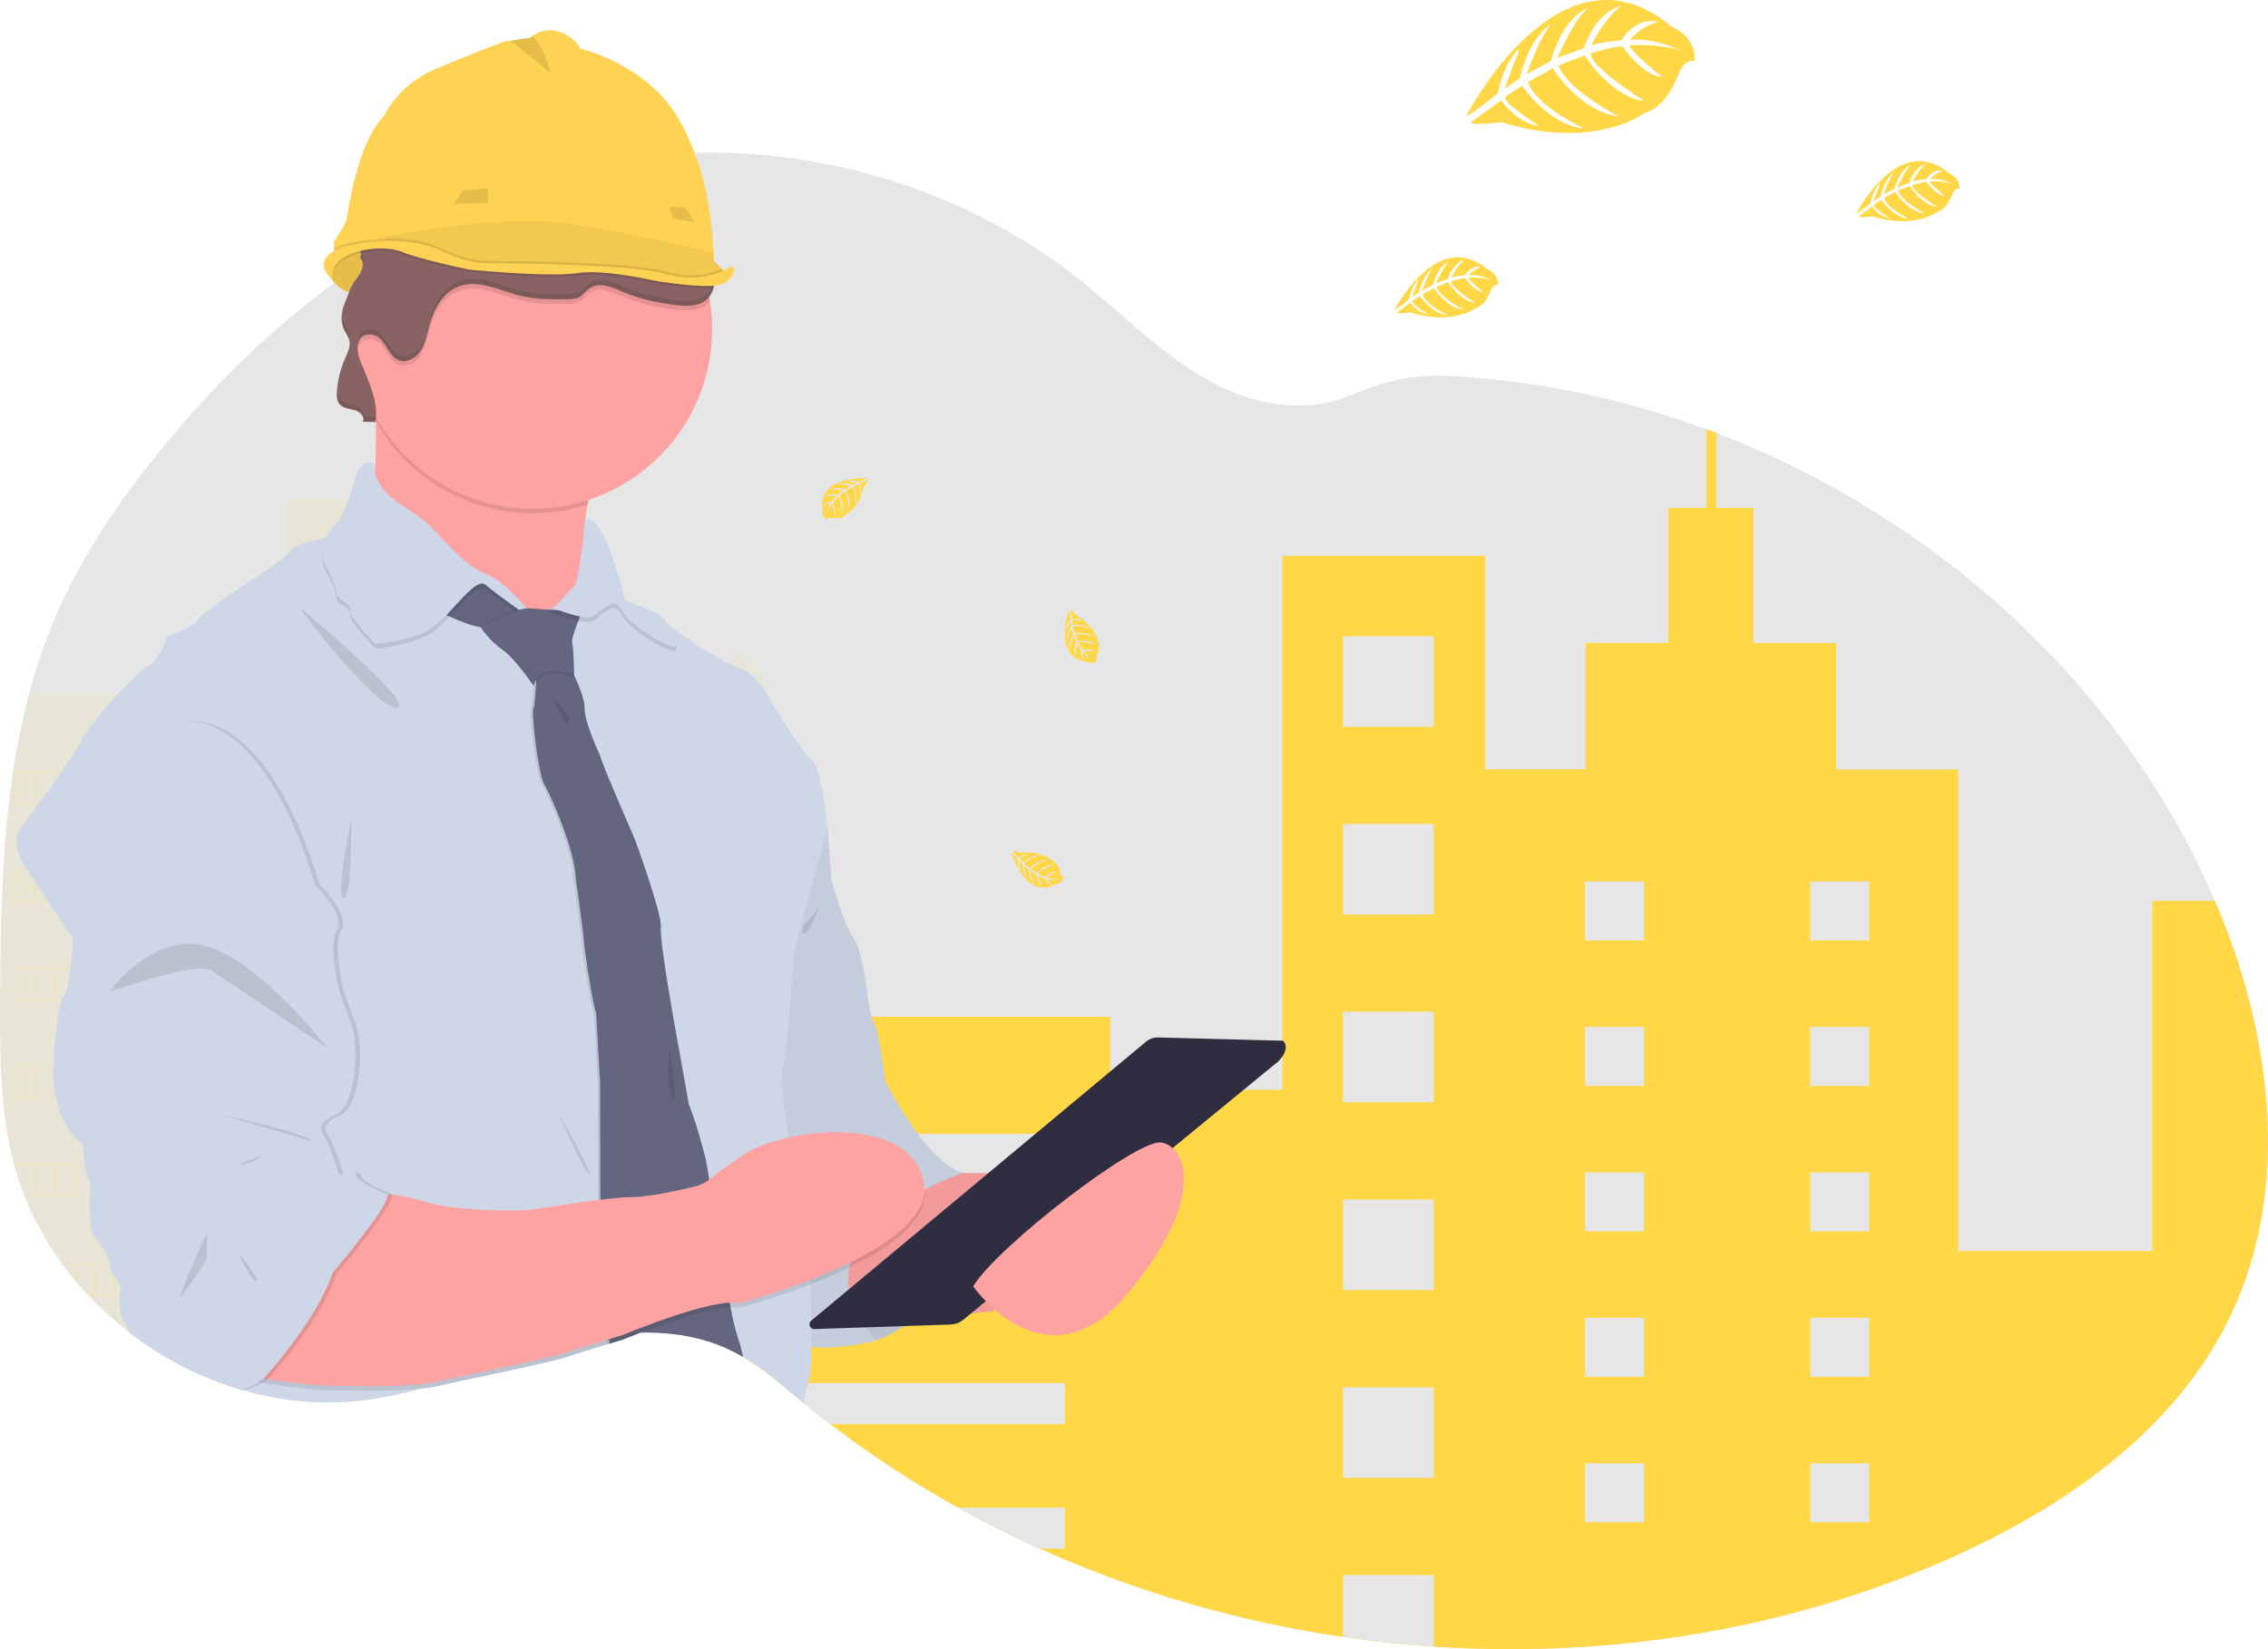 <svg width="297" height="216" viewBox="0 0 297 216" fill="none" xmlns="http://www.w3.org/2000/svg">
<g clip-path="url(#clip0_212_1998)">
<path d="M291.967 172.584C284.611 187.759 269.666 197.906 254.184 204.598C241.788 209.921 228.685 213.416 215.284 214.976C212.718 215.28 210.143 215.516 207.56 215.684C200.959 216.115 194.337 216.107 187.737 215.662C183.767 215.398 179.811 214.977 175.869 214.397C162.172 212.399 148.818 208.512 136.189 202.846C132.544 201.205 128.973 199.414 125.476 197.472C119.635 194.235 114.038 190.576 108.73 186.524C107.556 185.627 106.396 184.711 105.252 183.775L104.781 183.39C103.881 182.648 102.989 181.889 102.083 181.153C100.578 179.892 98.98 178.746 97.303 177.725C97.189 177.659 97.076 177.592 96.959 177.529C96.649 177.349 96.333 177.18 96.012 177.019C95.35 176.686 94.672 176.386 93.979 176.122C90.78 174.904 87.354 174.461 83.881 174.536C83.305 174.536 82.729 174.574 82.15 174.613C81.341 174.668 80.53 174.751 79.721 174.857L79.422 174.898C76.845 175.263 74.297 175.81 71.797 176.535C67.936 177.642 64.145 179.026 60.328 180.275C58.708 180.809 57.085 181.319 55.448 181.776L55.088 181.875C52.76 182.53 50.39 183.026 47.995 183.359C42.552 184.055 37.023 183.61 31.762 182.053L31.579 182L31.241 181.9L30.779 181.756C30.003 181.513 29.234 181.246 28.472 180.956L28.009 180.779C27.27 180.495 26.548 180.189 25.84 179.863L25.378 179.652C24.639 179.309 23.916 178.946 23.209 178.564C22.954 178.431 22.702 178.287 22.453 178.152C21.7 177.731 20.961 177.29 20.238 176.828C19.469 176.339 18.718 175.829 17.983 175.297C17.643 175.053 17.307 174.803 16.975 174.547C15.059 173.082 13.265 171.464 11.61 169.71C11.519 169.618 11.433 169.524 11.347 169.433C10.906 168.957 10.475 168.472 10.056 167.976C9.901 167.794 9.746 167.611 9.594 167.423C9.097 166.817 8.618 166.198 8.156 165.565C8.087 165.473 8.021 165.379 7.954 165.288C6.062 162.672 4.493 159.836 3.282 156.843C3.243 156.752 3.207 156.658 3.174 156.566C2.804 155.616 2.467 154.65 2.163 153.668C2.038 153.258 1.919 152.837 1.814 152.427C1.778 152.305 1.745 152.181 1.714 152.059C0.185 146.043 0.011 139.788 0.011 133.569C0.011 132.844 0.011 132.119 0.011 131.396C0.055 121.337 0.21 111.107 1.695 101.186C1.695 101.117 1.714 101.048 1.725 100.981C2.222 97.642 2.898 94.331 3.75 91.064C4.641 87.635 5.781 84.276 7.159 81.013C10.574 72.984 15.54 65.677 21.055 58.905C27.702 50.757 35.318 43.237 43.802 37.032C45.02 36.14 46.255 35.275 47.507 34.435L48.086 34.056C48.288 33.92 48.491 33.779 48.693 33.66C49.108 33.383 49.524 33.123 49.945 32.859L50.416 32.566L51.313 32.012L51.59 31.854L52.069 31.578L52.543 31.301C53.096 30.974 53.657 30.655 54.224 30.343C56.644 28.993 59.122 27.76 61.657 26.644C62.405 26.313 63.158 25.995 63.915 25.688C67.352 24.289 70.882 23.132 74.481 22.225C75.81 21.889 77.148 21.593 78.494 21.339C80.082 21.032 81.678 20.779 83.283 20.577C85.836 20.256 88.404 20.065 90.977 20.004C109.068 19.564 127.342 25.45 141.52 36.733C147.17 41.229 152.247 46.554 158.592 50.001C164.132 53.002 170.615 54.245 176.548 51.883C181.45 49.931 184.641 48.962 190.147 49.259C201.54 49.9 212.773 52.248 223.468 56.225C223.9 56.383 224.333 56.546 224.762 56.709C252.655 67.383 276.637 88.577 289.095 115.813C289.424 116.533 289.744 117.259 290.056 117.99C297.487 135.336 300.168 155.672 291.967 172.584Z" fill="#E6E6E6"/>
<path opacity="0.1" d="M55.44 76.802V181.781L55.08 181.881C52.752 182.535 50.382 183.031 47.987 183.365C42.544 184.06 37.016 183.615 31.754 182.058L31.571 182.005L31.233 181.906L30.771 181.762C29.995 181.518 29.226 181.251 28.464 180.962L28.001 180.784C27.263 180.5 26.54 180.195 25.833 179.868L25.37 179.658C24.631 179.314 23.909 178.951 23.201 178.569C22.947 178.437 22.695 178.293 22.445 178.157C21.692 177.736 20.953 177.295 20.23 176.833C19.462 176.344 18.71 175.834 17.975 175.302C17.635 175.059 17.299 174.809 16.967 174.552C15.051 173.087 13.257 171.469 11.602 169.715C11.511 169.624 11.425 169.529 11.339 169.438C10.899 168.962 10.467 168.477 10.048 167.982C9.893 167.799 9.738 167.616 9.586 167.428C9.089 166.823 8.61 166.203 8.148 165.57C8.079 165.479 8.013 165.385 7.946 165.293C6.054 162.677 4.485 159.842 3.274 156.849C3.235 156.757 3.199 156.663 3.166 156.572C2.797 155.621 2.46 154.655 2.155 153.673C2.03 153.263 1.911 152.842 1.806 152.433C1.77 152.311 1.737 152.186 1.706 152.064C0.177 146.048 0.003 139.793 0.003 133.575C0.003 132.849 0.003 132.125 0.003 131.401C0.047 121.342 0.202 111.112 1.687 101.192C1.687 101.122 1.706 101.053 1.717 100.987C2.214 97.647 2.89 94.336 3.742 91.069H32.026V76.802H37.665V65.342H49.801V76.802H55.44Z" fill="#FFD747"/>
<path d="M291.967 172.583C284.611 187.759 269.666 197.906 254.184 204.598C241.788 209.921 228.685 213.416 215.284 214.975C212.718 215.28 210.143 215.516 207.56 215.684C200.959 216.114 194.337 216.107 187.737 215.662C183.768 215.398 179.812 214.976 175.87 214.397C162.172 212.399 148.818 208.512 136.189 202.846C132.544 201.205 128.973 199.413 125.476 197.472C119.635 194.235 114.038 190.576 108.731 186.524C107.556 185.627 106.397 184.71 105.252 183.775L104.781 183.39C103.881 182.648 102.989 181.889 102.083 181.153C100.578 179.892 98.98 178.746 97.303 177.725C97.189 177.658 97.076 177.592 96.96 177.528C96.649 177.348 96.334 177.18 96.012 177.019C95.35 176.685 94.672 176.386 93.98 176.122V133.176H145.381V142.736H167.94V72.804H194.493V100.768H207.626V84.211H218.478V66.524H223.463V56.225C223.895 56.382 224.327 56.546 224.757 56.709V66.524H229.609V84.222H240.452V100.779H256.441V163.859H281.856V117.984H290.045C297.487 135.336 300.168 155.672 291.967 172.583Z" fill="#FFD747"/>
<path d="M187.743 83.328H175.875V95.192H187.743V83.328Z" fill="#E6E6E6"/>
<path d="M187.743 107.92H175.875V119.784H187.743V107.92Z" fill="#E6E6E6"/>
<path d="M187.743 132.514H175.875V144.378H187.743V132.514Z" fill="#E6E6E6"/>
<path d="M187.743 157.109H175.875V168.973H187.743V157.109Z" fill="#E6E6E6"/>
<path d="M187.743 181.701H175.875V193.565H187.743V181.701Z" fill="#E6E6E6"/>
<path d="M187.743 206.29V215.659C183.773 215.395 179.817 214.974 175.875 214.394V206.29H187.743Z" fill="#E6E6E6"/>
<path d="M139.435 148.509H97.894V153.883H139.435V148.509Z" fill="#E6E6E6"/>
<path opacity="0.1" d="M139.435 164.831H97.894V170.205H139.435V164.831Z" fill="#FFD747"/>
<path d="M139.435 181.153V186.524H108.736C107.562 185.627 106.402 184.711 105.257 183.775L104.787 183.39C103.886 182.648 102.995 181.889 102.089 181.153H139.435Z" fill="#E6E6E6"/>
<path d="M139.435 197.472V202.846H136.194C132.55 201.205 128.979 199.413 125.481 197.472H139.435Z" fill="#E6E6E6"/>
<path d="M215.29 115.453H207.565V123.175H215.29V115.453Z" fill="#E6E6E6"/>
<path opacity="0.1" d="M48.004 79.465H40.279V87.187H48.004V79.465Z" fill="#FFD747"/>
<path opacity="0.1" d="M48.004 97.407H40.279V105.129H48.004V97.407Z" fill="#FFD747"/>
<path opacity="0.1" d="M48.004 115.345H40.279V123.067H48.004V115.345Z" fill="#FFD747"/>
<path opacity="0.1" d="M48.004 133.287H40.279V141.009H48.004V133.287Z" fill="#FFD747"/>
<path opacity="0.1" d="M48.004 151.228H40.279V158.95H48.004V151.228Z" fill="#FFD747"/>
<path opacity="0.1" d="M48.004 169.167H40.279V176.889H48.004V169.167Z" fill="#FFD747"/>
<path d="M244.784 115.453H237.06V123.175H244.784V115.453Z" fill="#E6E6E6"/>
<path d="M215.29 134.502H207.565V142.224H215.29V134.502Z" fill="#E6E6E6"/>
<path d="M244.784 134.502H237.06V142.224H244.784V134.502Z" fill="#E6E6E6"/>
<path d="M215.29 153.554H207.565V161.276H215.29V153.554Z" fill="#E6E6E6"/>
<path d="M244.784 153.554H237.06V161.276H244.784V153.554Z" fill="#E6E6E6"/>
<path d="M215.29 172.606H207.565V180.328H215.29V172.606Z" fill="#E6E6E6"/>
<path d="M244.784 172.606H237.06V180.328H244.784V172.606Z" fill="#E6E6E6"/>
<path d="M215.29 191.655H207.565V199.377H215.29V191.655Z" fill="#E6E6E6"/>
<path d="M244.784 191.655H237.06V199.377H244.784V191.655Z" fill="#E6E6E6"/>
<path opacity="0.1" d="M207.565 215.684V210.703H215.29V214.976L207.565 215.684Z" fill="#FFD747"/>
<path opacity="0.1" d="M1.689 100.99V105.419H31.233V100.99H1.689ZM4.321 105.143H2.152V101.266H4.321V105.143ZM6.952 105.143H4.783V101.266H6.952V105.143ZM9.583 105.143H7.414V101.266H9.583V105.143ZM12.214 105.143H10.046V101.266H12.214V105.143ZM14.845 105.143H12.677V101.266H14.845V105.143ZM17.476 105.143H15.308V101.266H17.476V105.143ZM20.108 105.143H17.939V101.266H20.108V105.143ZM22.739 105.143H20.57V101.266H22.739V105.143ZM25.37 105.143H23.201V101.266H25.37V105.143ZM28.001 105.143H25.832V101.266H28.001V105.143ZM30.771 105.143H28.464V101.266H30.771V105.143Z" fill="#FFD747"/>
<path opacity="0.1" d="M1.689 113.853V118.269H31.233V113.853H1.689ZM4.321 117.992H2.152V114.13H4.321V117.992ZM6.952 117.992H4.783V114.13H6.952V117.992ZM9.583 117.992H7.414V114.13H9.583V117.992ZM12.214 117.992H10.046V114.13H12.214V117.992ZM14.845 117.992H12.677V114.13H14.845V117.992ZM17.476 117.992H15.308V114.13H17.476V117.992ZM20.108 117.992H17.939V114.13H20.108V117.992ZM22.739 117.992H20.57V114.13H22.739V117.992ZM25.37 117.992H23.201V114.13H25.37V117.992ZM28.001 117.992H25.832V114.13H28.001V117.992ZM30.771 117.992H28.464V114.13H30.771V117.992Z" fill="#FFD747"/>
<path opacity="0.1" d="M1.689 126.714V131.13H31.233V126.714H1.689ZM4.321 130.853H2.152V126.991H4.321V130.853ZM6.952 130.853H4.783V126.991H6.952V130.853ZM9.583 130.853H7.414V126.991H9.583V130.853ZM12.214 130.853H10.046V126.991H12.214V130.853ZM14.845 130.853H12.677V126.991H14.845V130.853ZM17.476 130.853H15.308V126.991H17.476V130.853ZM20.108 130.853H17.939V126.991H20.108V130.853ZM22.739 130.853H20.57V126.991H22.739V130.853ZM25.37 130.853H23.201V126.991H25.37V130.853ZM28.001 130.853H25.832V126.991H28.001V130.853ZM30.771 130.853H28.464V126.991H30.771V130.853Z" fill="#FFD747"/>
<path opacity="0.1" d="M1.689 139.563V143.993H31.233V139.563H1.689ZM4.321 143.717H2.152V139.84H4.321V143.717ZM6.952 143.717H4.783V139.84H6.952V143.717ZM9.583 143.717H7.414V139.84H9.583V143.717ZM12.214 143.717H10.046V139.84H12.214V143.717ZM14.845 143.717H12.677V139.84H14.845V143.717ZM17.476 143.717H15.308V139.84H17.476V143.717ZM20.108 143.717H17.939V139.84H20.108V143.717ZM22.739 143.717H20.57V139.84H22.739V143.717ZM25.37 143.717H23.201V139.84H25.37V143.717ZM28.001 143.717H25.832V139.84H28.001V143.717ZM30.771 143.717H28.464V139.84H30.771V143.717Z" fill="#FFD747"/>
<path opacity="0.1" d="M1.803 152.435C1.908 152.851 2.027 153.266 2.152 153.676V152.712H4.32V156.588H3.163C3.196 156.68 3.232 156.774 3.271 156.865H31.244V152.435H1.803ZM6.952 156.588H4.783V152.712H6.952V156.588ZM9.583 156.588H7.414V152.712H9.583V156.588ZM12.214 156.588H10.045V152.712H12.214V156.588ZM14.845 156.588H12.676V152.712H14.845V156.588ZM17.476 156.588H15.307V152.712H17.476V156.588ZM20.107 156.588H17.939V152.712H20.107V156.588ZM22.738 156.588H20.57V152.712H22.738V156.588ZM25.37 156.588H23.201V152.712H25.37V156.588ZM28.001 156.588H25.832V152.712H28.001V156.588ZM30.77 156.588H28.463V152.712H30.77V156.588Z" fill="#FFD747"/>
<path opacity="0.1" d="M7.943 165.296C8.01 165.388 8.076 165.482 8.146 165.573H9.583V167.431C9.735 167.616 9.89 167.799 10.046 167.985V165.576H12.214V169.452H11.336C11.422 169.543 11.508 169.638 11.599 169.729H31.233V165.299L7.943 165.296ZM14.845 169.449H12.677V165.573H14.845V169.449ZM17.477 169.449H15.308V165.573H17.477V169.449ZM20.108 169.449H17.939V165.573H20.108V169.449ZM22.739 169.449H20.57V165.573H22.739V169.449ZM25.37 169.449H23.201V165.573H25.37V169.449ZM28.001 169.449H25.832V165.573H28.001V169.449ZM30.771 169.449H28.464V165.573H30.771V169.449Z" fill="#FFD747"/>
<path opacity="0.1" d="M22.445 178.157C22.695 178.298 22.947 178.434 23.201 178.57V178.434H25.37V179.658L25.833 179.868V178.434H28.001V180.785L28.464 180.962V178.434H30.771V181.756L31.233 181.9V178.157H22.445Z" fill="#FFD747"/>
<path d="M113.544 62.64C113.544 62.64 106.942 62.241 107.728 66.865C107.688 67.1 107.723 67.341 107.828 67.555C107.934 67.769 108.104 67.944 108.315 68.055C108.315 68.055 108.315 67.712 108.991 67.828C109.228 67.867 109.469 67.878 109.708 67.862C110.032 67.84 110.341 67.714 110.586 67.502C110.586 67.502 112.442 66.735 113.165 63.703C113.165 63.703 113.697 63.041 113.677 62.872L112.57 63.349C112.57 63.349 112.952 64.151 112.653 64.819C112.653 64.819 112.617 63.379 112.401 63.412C112.359 63.412 111.822 63.689 111.822 63.689C111.822 63.689 112.478 65.09 111.982 66.106C111.982 66.106 112.171 64.384 111.62 63.791L110.816 64.254C110.816 64.254 111.584 65.699 111.063 66.879C111.063 66.879 111.199 65.071 110.653 64.367L109.941 64.921C109.941 64.921 110.661 66.344 110.218 67.324C110.218 67.324 110.16 65.217 109.783 65.057C109.513 65.285 109.272 65.545 109.066 65.832C109.066 65.832 109.559 66.865 109.254 67.41C109.254 67.41 109.066 66.009 108.911 66.001C108.911 66.001 108.293 66.931 108.229 67.568C108.258 66.977 108.441 66.404 108.761 65.907C108.404 65.974 108.075 66.145 107.814 66.397C107.814 66.397 107.911 65.741 108.922 65.683C108.922 65.683 109.434 64.979 109.573 64.935C109.573 64.935 108.573 64.852 107.966 65.121C107.966 65.121 108.501 64.5 109.756 64.783L110.456 64.21C110.456 64.21 109.141 64.03 108.584 64.229C108.584 64.229 109.224 63.675 110.645 64.079L111.409 63.623C110.822 63.494 110.22 63.442 109.62 63.468C109.62 63.468 110.323 63.088 111.633 63.501L112.187 63.254C112.187 63.254 111.356 63.094 111.127 63.069C110.897 63.044 110.872 62.977 110.872 62.977C111.392 62.891 111.926 62.95 112.414 63.149C112.414 63.149 113.564 62.712 113.544 62.64Z" fill="#FFD747"/>
<path opacity="0.1" d="M96.212 85.141C96.212 85.141 93.954 91.354 98.613 91.922C98.826 92.027 99.067 92.062 99.302 92.021C99.536 91.981 99.752 91.868 99.918 91.698C99.918 91.698 99.594 91.59 99.893 90.983C99.997 90.768 100.077 90.541 100.131 90.308C100.201 89.991 100.166 89.659 100.031 89.364C100.031 89.364 99.823 87.367 97.12 85.814C97.12 85.814 96.638 85.114 96.469 85.086L96.608 86.29C96.608 86.29 97.486 86.152 98.043 86.628C98.043 86.628 96.658 86.254 96.622 86.47C96.622 86.512 96.724 87.104 96.724 87.104C96.724 87.104 98.253 86.872 99.087 87.636C99.087 87.636 97.486 86.966 96.763 87.329L96.979 88.209C96.979 88.209 98.583 87.888 99.566 88.719C99.566 88.719 97.871 88.079 97.04 88.4L97.37 89.231C97.37 89.231 98.94 88.954 99.754 89.643C99.754 89.643 97.716 89.09 97.458 89.416C97.6 89.739 97.78 90.043 97.995 90.322C97.995 90.322 99.128 90.144 99.563 90.599C99.563 90.599 98.164 90.38 98.115 90.524C98.115 90.524 98.832 91.382 99.425 91.631C98.868 91.434 98.373 91.096 97.987 90.648C97.95 91.01 98.021 91.375 98.189 91.698C98.189 91.698 97.585 91.421 97.815 90.438C97.815 90.438 97.284 89.749 97.284 89.607C97.284 89.607 96.918 90.54 97.007 91.199C97.007 91.199 96.564 90.51 97.189 89.389L96.841 88.558C96.841 88.558 96.287 89.768 96.325 90.36C96.325 90.36 95.982 89.588 96.769 88.339L96.55 87.478C96.26 88.001 96.039 88.559 95.893 89.139C95.893 89.139 95.727 88.356 96.494 87.218L96.414 86.625C96.414 86.625 96.026 87.367 95.935 87.592C95.843 87.816 95.774 87.808 95.774 87.808C95.838 87.284 96.046 86.788 96.375 86.376C96.375 86.376 96.287 85.141 96.212 85.141Z" fill="#FFD747"/>
<path d="M139.98 79.903C139.98 79.903 137.726 86.127 142.382 86.681C142.596 86.785 142.837 86.82 143.072 86.779C143.307 86.738 143.523 86.624 143.689 86.454C143.689 86.454 143.362 86.346 143.664 85.742C143.77 85.526 143.849 85.299 143.899 85.064C143.97 84.747 143.936 84.415 143.802 84.12C143.802 84.12 143.595 82.123 140.892 80.57C140.892 80.57 140.407 79.872 140.238 79.845L140.379 81.046C140.379 81.046 141.257 80.911 141.814 81.387C141.814 81.387 140.429 81.013 140.39 81.226C140.39 81.271 140.493 81.86 140.493 81.86C140.493 81.86 142.022 81.631 142.858 82.392C142.858 82.392 141.257 81.725 140.531 82.085L140.75 82.968C140.75 82.968 142.354 82.644 143.337 83.477C143.337 83.477 141.639 82.835 140.808 83.156L141.138 83.987C141.138 83.987 142.708 83.71 143.523 84.399C143.523 84.399 141.487 83.846 141.227 84.175C141.373 84.499 141.559 84.803 141.781 85.08C141.781 85.08 142.911 84.9 143.348 85.357C143.348 85.357 141.949 85.138 141.9 85.285C141.9 85.285 142.614 86.141 143.207 86.393C142.651 86.197 142.156 85.858 141.772 85.41C141.736 85.772 141.805 86.136 141.972 86.459C141.972 86.459 141.371 86.182 141.601 85.202C141.601 85.202 141.069 84.51 141.066 84.372C141.066 84.372 140.703 85.307 140.789 85.964C140.789 85.964 140.346 85.277 140.972 84.153L140.623 83.322C140.623 83.322 140.069 84.532 140.108 85.122C140.108 85.122 139.764 84.352 140.551 83.103L140.329 82.24C140.039 82.763 139.819 83.321 139.673 83.901C139.673 83.901 139.509 83.117 140.277 81.979L140.196 81.387C140.196 81.387 139.809 82.129 139.714 82.353C139.62 82.578 139.554 82.569 139.554 82.569C139.619 82.046 139.828 81.55 140.158 81.138C140.158 81.138 140.058 79.906 139.98 79.903Z" fill="#FFD747"/>
<path opacity="0.1" d="M77.414 130.704C77.414 130.704 75.157 136.92 79.815 137.487C80.029 137.592 80.27 137.627 80.504 137.586C80.739 137.545 80.954 137.431 81.12 137.26C81.12 137.26 80.796 137.152 81.095 136.549C81.201 136.333 81.281 136.105 81.333 135.87C81.404 135.553 81.369 135.221 81.233 134.926C81.233 134.926 81.025 132.93 78.322 131.379C78.322 131.379 77.84 130.679 77.671 130.651L77.81 131.853C77.81 131.853 78.691 131.717 79.245 132.193C79.245 132.193 77.86 131.82 77.824 132.033C77.824 132.077 77.926 132.667 77.926 132.667C77.926 132.667 79.455 132.437 80.289 133.198C80.289 133.198 78.688 132.531 77.965 132.891L78.181 133.774C78.181 133.774 79.785 133.45 80.768 134.284C80.768 134.284 79.073 133.641 78.242 133.963L78.572 134.793C78.572 134.793 80.142 134.516 80.956 135.206C80.956 135.206 78.921 134.652 78.66 134.981C78.802 135.304 78.983 135.608 79.198 135.887C79.198 135.887 80.33 135.707 80.768 136.164C80.768 136.164 79.367 135.945 79.317 136.092C79.317 136.092 80.034 136.947 80.627 137.199C80.07 137.004 79.574 136.666 79.189 136.219C79.153 136.58 79.223 136.944 79.391 137.266C79.391 137.266 78.788 136.989 79.017 136.009C79.017 136.009 78.489 135.316 78.486 135.178C78.486 135.178 78.12 136.114 78.209 136.77C78.209 136.77 77.766 136.083 78.392 134.959L78.043 134.129C78.043 134.129 77.489 135.339 77.53 135.928C77.53 135.928 77.187 135.159 77.973 133.91L77.752 133.049C77.461 133.572 77.241 134.13 77.095 134.71C77.095 134.71 76.929 133.924 77.696 132.789L77.616 132.193C77.616 132.193 77.228 132.935 77.137 133.16C77.046 133.384 76.976 133.376 76.976 133.376C77.04 132.852 77.249 132.356 77.58 131.944C77.58 131.944 77.489 130.704 77.414 130.704Z" fill="#FFD747"/>
<path opacity="0.1" d="M68.457 72.12C68.457 72.12 66.202 78.333 70.858 78.901C71.072 79.005 71.313 79.04 71.548 79C71.783 78.96 71.999 78.846 72.165 78.676C72.165 78.676 71.839 78.569 72.141 77.962C72.245 77.746 72.324 77.518 72.376 77.284C72.447 76.968 72.413 76.637 72.279 76.342C72.279 76.342 72.071 74.346 69.365 72.793C69.365 72.793 68.883 72.092 68.714 72.065L68.856 73.269C68.856 73.269 69.734 73.131 70.288 73.607C70.288 73.607 68.903 73.233 68.867 73.449C68.867 73.491 68.969 74.083 68.969 74.083C68.969 74.083 70.498 73.85 71.335 74.615C71.335 74.615 69.734 73.945 69.008 74.307L69.224 75.188C69.224 75.188 70.828 74.864 71.814 75.697C71.814 75.697 70.116 75.055 69.285 75.379L69.615 76.21C69.615 76.21 71.185 75.933 71.999 76.625C71.999 76.625 69.963 76.071 69.703 76.398C69.845 76.72 70.025 77.024 70.24 77.303C70.24 77.303 71.373 77.126 71.811 77.58C71.811 77.58 70.412 77.361 70.362 77.505C70.362 77.505 71.077 78.364 71.67 78.613C71.113 78.415 70.618 78.076 70.232 77.63C70.195 77.992 70.266 78.357 70.434 78.679C70.434 78.679 69.831 78.402 70.063 77.419C70.063 77.419 69.531 76.73 69.529 76.589C69.529 76.589 69.166 77.522 69.252 78.181C69.252 78.181 68.806 77.491 69.434 76.37L69.083 75.54C69.083 75.54 68.529 76.749 68.57 77.342C68.57 77.342 68.227 76.569 69.013 75.321L68.792 74.46C68.502 74.983 68.281 75.541 68.136 76.121C68.136 76.121 67.972 75.337 68.737 74.199L68.659 73.607C68.659 73.607 68.269 74.349 68.177 74.57C68.086 74.792 68.016 74.789 68.016 74.789C68.081 74.265 68.29 73.769 68.62 73.358C68.62 73.358 68.534 72.12 68.457 72.12Z" fill="#FFD747"/>
<path opacity="0.1" d="M85.197 105.954C85.197 105.954 86.939 112.322 91.072 110.107C91.306 110.07 91.523 109.959 91.692 109.791C91.86 109.623 91.971 109.406 92.008 109.171C92.008 109.171 91.681 109.271 91.579 108.604C91.54 108.367 91.472 108.135 91.379 107.914C91.256 107.614 91.037 107.362 90.756 107.2C90.756 107.2 89.435 105.688 86.325 105.976C86.325 105.976 85.527 105.685 85.372 105.76L86.18 106.66C86.18 106.66 86.82 106.043 87.549 106.106C87.549 106.106 86.194 106.605 86.294 106.796C86.316 106.834 86.743 107.255 86.743 107.255C86.743 107.255 87.851 106.184 88.981 106.325C88.981 106.325 87.288 106.701 86.906 107.416L87.59 108.011C87.59 108.011 88.715 106.823 90 106.934C90 106.934 88.241 107.388 87.748 108.13L88.501 108.626C88.501 108.626 89.609 107.488 90.689 107.59C90.689 107.59 88.712 108.318 88.681 108.728C88.984 108.91 89.308 109.054 89.645 109.157C89.645 109.157 90.476 108.36 91.083 108.473C91.083 108.473 89.811 109.102 89.856 109.249C89.856 109.249 90.936 109.526 91.559 109.393C90.992 109.553 90.392 109.563 89.82 109.42C89.998 109.737 90.266 109.994 90.59 110.16C90.59 110.16 89.936 110.279 89.559 109.346C89.559 109.346 88.729 109.088 88.64 108.972C88.64 108.972 88.884 109.946 89.332 110.434C89.332 110.434 88.573 110.126 88.438 108.847L87.671 108.368C87.671 108.368 87.923 109.672 88.288 110.135C88.288 110.135 87.562 109.703 87.485 108.23L86.809 107.654C86.875 108.251 87.018 108.838 87.236 109.398C87.236 109.398 86.651 108.844 86.621 107.482L86.214 107.042C86.214 107.042 86.325 107.873 86.377 108.108C86.43 108.343 86.377 108.385 86.377 108.385C86.128 107.92 86.013 107.394 86.045 106.868C86.045 106.868 85.261 105.912 85.197 105.954Z" fill="#FFD747"/>
<path d="M132.458 111.641C132.458 111.641 134.2 118.009 138.33 115.794C138.565 115.758 138.783 115.647 138.952 115.479C139.12 115.311 139.231 115.093 139.269 114.858C139.269 114.858 138.939 114.958 138.836 114.304C138.8 114.067 138.734 113.836 138.64 113.615C138.515 113.315 138.295 113.064 138.014 112.901C138.014 112.901 136.693 111.389 133.582 111.68C133.582 111.68 132.785 111.386 132.632 111.461L133.438 112.361C133.438 112.361 134.078 111.743 134.807 111.807C134.807 111.807 133.452 112.305 133.555 112.496C133.574 112.535 134.003 112.956 134.003 112.956C134.003 112.956 135.111 111.885 136.241 112.026C136.241 112.026 134.546 112.402 134.164 113.117L134.851 113.712C134.851 113.712 135.959 112.524 137.258 112.635C137.258 112.635 135.502 113.089 135.009 113.831L135.762 114.327C135.762 114.327 136.87 113.189 137.947 113.291C137.947 113.291 135.97 114.019 135.942 114.429C136.244 114.611 136.567 114.755 136.903 114.858C136.903 114.858 137.734 114.061 138.341 114.174C138.341 114.174 137.072 114.803 137.114 114.95C137.114 114.95 138.194 115.226 138.82 115.093C138.251 115.254 137.651 115.264 137.078 115.121C137.257 115.437 137.524 115.694 137.848 115.86C137.848 115.86 137.194 115.979 136.817 115.046C136.817 115.046 135.987 114.789 135.901 114.673C135.901 114.673 136.142 115.647 136.59 116.135C136.59 116.135 135.831 115.827 135.696 114.548L134.929 114.064C134.929 114.064 135.181 115.368 135.549 115.83C135.549 115.83 134.823 115.398 134.746 113.925L134.067 113.349C134.133 113.947 134.277 114.533 134.496 115.093C134.496 115.093 133.909 114.54 133.879 113.178L133.472 112.737C133.472 112.737 133.582 113.568 133.635 113.803C133.688 114.039 133.635 114.08 133.635 114.08C133.386 113.615 133.271 113.09 133.303 112.563C133.303 112.563 132.522 111.599 132.458 111.641Z" fill="#FFD747"/>
<path d="M114.727 175.593C114.727 175.593 129.096 170.756 126.121 153.618L107.869 148.88L103.632 162.943L114.727 175.593Z" fill="#CED7E7"/>
<path opacity="0.1" d="M103.632 162.943L114.724 175.593C114.724 175.593 129.093 170.756 126.119 153.618L103.632 162.943Z" fill="black"/>
<path d="M43.254 36.329C43.254 36.329 45.192 39.482 47.843 37.907C50.493 36.331 47.951 31.979 47.951 31.979C47.951 31.979 42.874 31.284 43.254 36.329Z" fill="#FED253"/>
<path opacity="0.1" d="M47.843 37.907C47.53 38.109 47.18 38.245 46.812 38.307C46.445 38.369 46.069 38.355 45.708 38.267C44.736 38.02 43.988 37.273 43.586 36.783C43.466 36.639 43.355 36.488 43.254 36.331C43.118 34.532 43.678 33.46 44.453 32.829C45.519 31.962 46.995 31.926 47.633 31.954C47.829 31.954 47.943 31.982 47.943 31.982L47.995 32.07C48.07 32.211 48.234 32.524 48.408 32.942C49.001 34.313 49.707 36.796 47.843 37.907Z" fill="black"/>
<path d="M116.14 152.812L126.111 153.618L144.667 153.77L130.046 171.767C130.046 171.767 125.407 172.019 124.452 172.672C123.496 173.326 110.08 172.977 110.08 172.977L107.914 163.751L116.14 152.812Z" fill="#FFA2A2"/>
<path opacity="0.05" d="M116.14 152.812L126.111 153.618L144.667 153.77L130.046 171.767C130.046 171.767 125.407 172.019 124.452 172.672C123.496 173.326 110.08 172.977 110.08 172.977L107.914 163.751L116.14 152.812Z" fill="black"/>
<path d="M106.055 104.426L108.373 108.357L108.877 115.213C108.877 115.213 110.492 121.057 111.702 122.771C112.913 124.485 113.417 129.023 113.417 129.023C113.417 129.023 113.921 133.256 114.525 134.162C115.128 135.067 115.937 141.637 115.937 141.637C115.937 141.637 121.282 152.322 126.121 153.631C126.121 153.631 102.122 161.495 114.727 175.607C114.727 175.607 105.753 177.822 103.634 175.305C101.516 172.788 95.971 135.488 95.971 135.488L97.685 104.035L106.055 104.426Z" fill="#CED7E7"/>
<path opacity="0.05" d="M106.055 104.426L108.373 108.357L108.877 115.213C108.877 115.213 110.492 121.057 111.702 122.771C112.913 124.485 113.417 129.023 113.417 129.023C113.417 129.023 113.921 133.256 114.525 134.162C115.128 135.067 115.937 141.637 115.937 141.637C115.937 141.637 121.282 152.322 126.121 153.631C126.121 153.631 102.122 161.495 114.727 175.607C114.727 175.607 105.753 177.822 103.634 175.305C101.516 172.788 95.971 135.488 95.971 135.488L97.685 104.035L106.055 104.426Z" fill="black"/>
<path d="M76.938 66.109C76.265 69.601 76.465 73.206 77.52 76.603L73.787 87.287C73.787 87.287 45.351 71.461 47.771 67.629C49.142 65.456 49.317 59.705 49.206 55.136C49.126 51.664 48.879 48.879 48.879 48.879C48.879 48.879 83.777 52.31 79.132 60.273C78.081 62.082 77.339 64.055 76.938 66.109Z" fill="#FFA2A2"/>
<path opacity="0.1" d="M79.132 60.273C78.081 62.082 77.339 64.055 76.938 66.109C71.759 67.765 66.166 67.577 61.111 65.577C56.055 63.576 51.848 59.887 49.206 55.136C49.125 51.664 48.879 48.879 48.879 48.879C48.879 48.879 83.768 52.31 79.132 60.273Z" fill="black"/>
<path d="M93.248 43.134C93.251 46.83 92.381 50.474 90.709 53.771C89.037 57.067 86.611 59.923 83.627 62.105C80.644 64.288 77.187 65.736 73.538 66.332C69.89 66.928 66.152 66.654 62.629 65.534C59.105 64.414 55.896 62.479 53.262 59.885C50.628 57.292 48.643 54.114 47.469 50.609C46.295 47.104 45.965 43.372 46.505 39.716C47.046 36.06 48.441 32.583 50.579 29.567C50.911 29.1 51.261 28.644 51.629 28.2C53.722 25.656 56.328 23.58 59.276 22.108C60.875 21.308 62.562 20.697 64.303 20.286C67.446 19.542 70.708 19.452 73.887 20.023C77.066 20.593 80.094 21.811 82.782 23.601C85.47 25.391 87.761 27.715 89.512 30.428C91.263 33.141 92.437 36.185 92.96 39.371C93.156 40.616 93.252 41.874 93.248 43.134Z" fill="#FFA2A2"/>
<path d="M102.524 139.71C102.172 141.587 102.612 145.018 103.28 148.509C103.307 148.662 103.338 148.814 103.368 148.966C103.399 149.118 103.443 149.354 103.482 149.545C103.789 151.045 104.124 152.532 104.451 153.883C104.778 155.234 105.072 156.392 105.321 157.344C105.698 158.77 105.955 159.667 105.955 159.667C105.955 159.667 105.988 160.548 106.033 161.949C106.058 162.757 106.085 163.743 106.113 164.831C106.113 165.147 106.132 165.468 106.141 165.8C106.155 166.379 106.168 166.979 106.182 167.594C106.182 167.793 106.182 167.993 106.196 168.195C106.196 168.857 106.221 169.532 106.232 170.205C106.246 171.13 106.257 172.055 106.263 172.952C106.263 173.295 106.263 173.633 106.263 173.965C106.263 174.823 106.263 175.646 106.263 176.401C106.232 178.547 106.146 180.167 105.963 180.635C105.9 180.795 105.842 180.97 105.786 181.153C105.546 182.012 105.372 182.889 105.266 183.775L104.795 183.39C103.895 182.648 103.003 181.889 102.097 181.153C100.592 179.892 98.994 178.746 97.317 177.725C97.203 177.658 97.09 177.592 96.973 177.528C96.663 177.348 96.347 177.179 96.026 177.019C95.364 176.685 94.686 176.386 93.993 176.122C90.794 174.904 87.368 174.461 83.895 174.535C82.51 175.064 81.61 175.443 81.61 175.443L79.849 175.975L79.555 176.064C77.647 176.645 74.963 177.47 73.996 177.814C72.434 178.367 58.871 181.189 58.871 181.189C57.632 181.527 56.366 181.758 55.088 181.881C52.76 182.535 50.39 183.031 47.995 183.365C42.552 184.06 37.023 183.615 31.762 182.058C31.605 182.067 31.447 182.063 31.291 182.044C31.388 182.044 31.482 182.022 31.568 182.005L31.23 181.906L30.768 181.762C29.992 181.518 29.223 181.251 28.46 180.962L27.998 180.784C27.259 180.5 26.537 180.195 25.829 179.868L25.367 179.657C24.628 179.314 23.905 178.951 23.198 178.569C22.943 178.436 22.691 178.293 22.442 178.157C21.689 177.736 20.95 177.295 20.226 176.833C20.105 175.79 20.041 175.092 20.041 175.092L18.961 169.715L18.905 169.438L18.13 165.562L18.074 165.285L16.388 156.851L16.332 156.575L15.557 152.698L15.501 152.421L13.793 143.993L13.737 143.717L12.962 139.84L12.906 139.563L11.211 131.119L11.156 130.842L10.38 126.98L10.325 126.703L10.018 125.18L9.555 122.874C9.555 122.874 8.079 120.764 6.417 118.269L6.231 117.992C5.758 117.292 5.27 116.564 4.797 115.849C4.639 115.614 4.487 115.381 4.334 115.152C4.103 114.803 3.88 114.462 3.664 114.13L3.514 113.9L3.484 113.853C1.096 110.16 2.695 108.554 2.695 108.554C2.695 108.554 3.697 107.197 4.991 105.403C5.054 105.311 5.121 105.22 5.19 105.126C5.744 104.351 6.353 103.503 6.951 102.656L7.414 101.997C7.588 101.751 7.76 101.504 7.926 101.261C7.993 101.169 8.057 101.075 8.117 100.984C9.394 99.14 10.447 97.531 10.663 96.961C11.001 96.061 13.155 93.4 15.302 91.066C16.994 89.222 18.678 87.583 19.434 87.19C21.149 86.285 21.855 83.358 21.855 83.358C21.855 83.358 25.586 82.051 26.09 81.043C26.594 80.036 33.654 75.506 33.654 75.506C33.654 75.506 36.509 73.668 37.664 72.56C37.828 72.415 37.97 72.249 38.088 72.064C38.489 71.345 41.112 70.752 42.179 70.539C42.456 70.484 42.627 70.453 42.627 70.453C43.058 69.671 43.602 68.957 44.242 68.335C44.677 67.95 45.22 66.624 45.677 65.339C46.172 63.938 46.557 62.59 46.557 62.59C47.366 59.868 48.978 60.674 48.978 60.674C48.976 61.046 49.011 61.417 49.083 61.781C49.756 65.104 53.412 66.488 55.332 68.041C57.45 69.753 60.777 74.191 63.4 75.096C65.571 75.847 68.089 78.676 68.886 79.62L68.947 79.692C69.08 79.847 69.147 79.936 69.147 79.936C69.147 79.936 70.634 79.859 71.54 79.842H71.869C72.053 79.823 72.228 79.752 72.373 79.637C73.273 79.025 74.614 77.231 75.198 76.818C75.902 76.312 76.611 68.147 76.611 68.147L76.647 68.13C79.159 66.953 81.854 78.732 81.854 78.732C81.854 78.732 86.593 80.144 86.997 81.151C87.075 81.351 87.432 81.705 87.969 82.134C90.416 84.004 93.02 85.657 95.752 87.077C95.813 87.107 95.871 87.138 95.932 87.162C95.987 87.192 96.043 87.219 96.101 87.243C96.203 87.293 96.303 87.337 96.397 87.378C96.547 87.445 96.685 87.5 96.813 87.544L96.979 87.603C97.376 87.735 97.749 87.928 98.087 88.176C98.186 88.248 98.286 88.323 98.383 88.403C98.76 88.717 99.107 89.065 99.419 89.444C99.466 89.499 99.51 89.557 99.555 89.613C99.765 89.876 99.953 90.136 100.108 90.377C100.363 90.749 100.595 91.135 100.804 91.534C100.804 91.534 104.936 98.592 106.249 99.395C107.562 100.198 108.368 108.368 108.368 108.368L103.936 124.789C103.936 124.789 103.728 128.943 103.341 133.179C103.125 135.554 102.85 137.971 102.524 139.71Z" fill="#CED7E7"/>
<path d="M69.147 80.434C69.147 80.434 66.175 82.046 63.854 82.198C63.55 82.212 63.245 82.195 62.945 82.145C60.514 81.777 56.946 79.778 56.946 79.778L61.131 75.19L66.222 77.713L68.094 79.454L69.147 80.434Z" fill="#63667E"/>
<path opacity="0.1" d="M92.949 39.371C92.844 39.52 92.724 39.658 92.592 39.784C91.135 41.168 88.548 40.595 86.562 40.274C84.837 39.992 83.151 39.505 81.541 38.823C80.14 38.225 78.459 37.494 77.198 38.352C76.714 38.679 76.381 39.203 75.877 39.49C75.373 39.778 74.731 39.798 74.135 39.806C72.196 39.806 70.258 39.828 68.366 39.391C65.544 38.732 62.624 37.073 59.941 38.167C57.841 39.02 56.703 41.304 56.135 43.5C55.858 44.577 55.653 45.715 55.027 46.628C54.401 47.542 53.191 48.19 52.161 47.761C50.64 47.127 50.416 44.546 48.582 44.416C46.569 44.275 46.594 46.354 47.181 47.858C48.051 50.073 49.189 52.288 49.239 54.597C47.075 50.722 46.052 46.314 46.289 41.883C46.527 37.452 48.014 33.178 50.579 29.556C51.026 29.28 51.375 28.872 51.579 28.388C51.6 28.322 51.616 28.256 51.629 28.189C51.781 27.416 51.352 26.605 51.327 25.796C51.23 23.822 53.368 22.446 55.329 22.197C56.634 22.031 57.969 22.158 59.276 22.117C59.934 22.102 60.589 22.015 61.229 21.856C62.331 21.526 63.364 20.996 64.275 20.292C67.418 19.548 70.68 19.458 73.86 20.028C77.039 20.598 80.066 21.816 82.754 23.606C85.442 25.396 87.733 27.72 89.484 30.433C91.235 33.147 92.409 36.191 92.933 39.377L92.949 39.371Z" fill="black"/>
<path d="M93.423 37.741C93.285 38.288 92.998 38.787 92.592 39.181C91.135 40.565 88.549 39.989 86.563 39.668C84.837 39.392 83.151 38.908 81.541 38.228C80.14 37.633 78.459 36.902 77.199 37.76C76.714 38.087 76.382 38.61 75.877 38.898C75.373 39.186 74.731 39.205 74.135 39.211C72.197 39.225 70.258 39.236 68.366 38.798C65.544 38.137 62.625 36.481 59.941 37.572C57.842 38.425 56.703 40.712 56.136 42.907C55.858 43.984 55.654 45.122 55.028 46.033C54.402 46.944 53.191 47.597 52.161 47.168C50.641 46.534 50.416 43.954 48.583 43.824C46.569 43.682 46.594 45.762 47.181 47.265C48.212 49.887 49.613 52.495 49.153 55.275C48.696 55.275 47.94 55.258 47.491 55.247C47.84 54.652 47.176 53.943 46.514 53.741C45.852 53.539 45.079 53.542 44.575 53.06C44.071 52.578 44.068 51.834 44.121 51.166C44.236 49.74 44.585 48.343 45.154 47.03C45.517 46.199 45.985 45.299 45.708 44.43C45.541 44.036 45.341 43.657 45.109 43.298C44.533 42.19 44.669 40.806 45.162 39.662C45.373 39.175 45.525 38.715 45.7 38.278C45.92 37.656 46.239 37.074 46.644 36.553C47.278 35.764 47.899 34.576 47.198 33.842C47.021 33.657 47.375 33.529 47.262 33.289C47.242 33.248 47.227 33.204 47.22 33.158C47.188 32.867 47.258 32.573 47.419 32.328C47.452 32.264 47.488 32.202 47.527 32.142C47.559 32.079 47.595 32.018 47.636 31.96C48.249 30.936 49.064 30.048 50.031 29.349C50.632 28.914 51.336 28.496 51.574 27.793C51.851 26.962 51.363 26.079 51.322 25.201C51.225 23.227 53.363 21.851 55.324 21.602C57.285 21.353 59.318 21.765 61.229 21.259C63.94 20.544 65.846 18.152 68.308 16.809C69.655 16.089 71.149 15.686 72.675 15.632C74.202 15.577 75.721 15.872 77.116 16.494C79.99 17.806 82.159 20.458 85.161 21.455C86.225 21.809 87.377 21.951 88.335 22.538C89.443 23.219 90.116 24.409 90.692 25.583C91.57 27.363 91.748 29.152 92.354 31.038C92.836 32.533 93.504 34.487 93.559 36.21C93.59 36.724 93.544 37.24 93.423 37.741Z" fill="#896363"/>
<g opacity="0.1">
<path d="M47.557 34.271C47.601 34.094 47.605 33.909 47.569 33.73C47.534 33.551 47.458 33.382 47.349 33.236C47.421 33.452 47.108 33.576 47.28 33.756C47.417 33.9 47.512 34.078 47.557 34.271Z" fill="black"/>
<path d="M47.341 32.602C47.309 32.698 47.289 32.799 47.283 32.901C47.336 32.812 47.408 32.721 47.341 32.602Z" fill="black"/>
<path d="M92.669 38.505C91.21 39.889 88.626 39.316 86.634 38.992C84.91 38.715 83.225 38.228 81.618 37.544C80.214 36.946 78.536 36.215 77.273 37.073C76.791 37.4 76.458 37.923 75.952 38.211C75.445 38.499 74.805 38.519 74.21 38.524C72.271 38.524 70.332 38.549 68.438 38.109C65.618 37.45 62.699 35.797 60.015 36.885C57.916 37.741 56.777 40.025 56.209 42.22C55.933 43.297 55.73 44.435 55.102 45.349C54.473 46.263 53.263 46.911 52.235 46.484C50.715 45.847 50.49 43.27 48.657 43.14C47.225 43.037 46.826 44.062 46.923 45.2C47.006 44.33 47.477 43.66 48.657 43.743C50.49 43.873 50.715 46.454 52.235 47.088C53.263 47.517 54.476 46.872 55.102 45.953C55.728 45.033 55.933 43.901 56.209 42.827C56.777 40.631 57.916 38.344 60.015 37.491C62.699 36.401 65.618 38.045 68.438 38.715C70.321 39.155 72.276 39.142 74.21 39.128C74.805 39.128 75.434 39.111 75.952 38.818C76.469 38.524 76.782 38.006 77.273 37.677C78.536 36.821 80.214 37.552 81.618 38.148C83.226 38.831 84.91 39.319 86.634 39.598C88.626 39.92 91.21 40.498 92.669 39.108C93.461 38.352 93.7 37.259 93.647 36.063C93.603 37.012 93.326 37.873 92.669 38.505Z" fill="black"/>
<path d="M51.418 24.7C51.403 24.838 51.398 24.977 51.402 25.115C51.429 25.691 51.648 26.267 51.718 26.829C51.82 26.14 51.502 25.42 51.418 24.7Z" fill="black"/>
<path d="M45.791 44.344C45.813 44.427 45.831 44.511 45.843 44.596C45.888 44.31 45.87 44.019 45.791 43.741C45.626 43.345 45.425 42.965 45.192 42.605C44.984 42.196 44.861 41.749 44.83 41.29C44.773 41.952 44.899 42.616 45.192 43.212C45.426 43.57 45.626 43.949 45.791 44.344Z" fill="black"/>
<path d="M49.228 54.583L47.608 54.558C47.645 54.656 47.66 54.761 47.652 54.866C47.643 54.97 47.611 55.071 47.558 55.162C48.015 55.162 48.773 55.178 49.219 55.189C49.297 54.715 49.324 54.235 49.3 53.755C49.293 54.032 49.269 54.309 49.228 54.583Z" fill="black"/>
<path d="M46.577 53.052C45.915 52.852 45.145 52.85 44.652 52.365C44.362 52.048 44.198 51.635 44.192 51.205C44.151 51.842 44.192 52.529 44.652 52.971C45.145 53.456 45.915 53.459 46.577 53.658C46.792 53.721 46.992 53.827 47.165 53.97C47.338 54.112 47.48 54.289 47.582 54.489C47.862 53.916 47.219 53.243 46.577 53.052Z" fill="black"/>
</g>
<path opacity="0.1" d="M96.965 177.528C96.655 177.349 96.339 177.18 96.017 177.019C95.356 176.685 94.677 176.386 93.985 176.122C90.786 174.904 87.36 174.461 83.886 174.535C82.502 175.064 81.602 175.444 81.602 175.444L79.84 175.975L79.546 176.064C79.527 175.87 79.505 175.676 79.486 175.48C79.466 175.283 79.444 175.095 79.422 174.901C78.801 169.028 78.314 162.995 78.314 162.995V157.785V157.178L78.281 141.826L78.004 136.764L77.874 134.524L77.849 134.098L77.799 133.223L77.771 132.703C77.71 132.538 77.658 132.37 77.616 132.199C77.597 132.13 77.577 132.052 77.561 131.972C77.491 131.695 77.417 131.338 77.339 130.95C76.832 128.403 76.198 124.109 76.159 123.236C76.109 122.074 75.101 115.118 75.101 115.118C74.999 111.289 71.778 104.079 70.966 102.72C70.155 101.361 69.249 93.193 69.554 92.753C69.712 92.517 69.814 91.125 69.878 89.84C69.878 89.693 69.891 89.549 69.897 89.408C69.939 88.403 69.958 87.564 69.958 87.564L73.126 86.938L73.977 86.772L74.043 86.758L74.071 86.814C74.162 86.983 74.448 87.522 74.783 88.231C74.822 88.306 74.858 88.386 74.896 88.467C74.913 88.505 74.932 88.544 74.952 88.583C75.572 89.94 76.289 91.725 76.259 92.753C76.209 94.569 78.278 98.955 78.278 98.955C78.477 99.962 82.865 109.991 82.865 109.991C82.865 109.991 86.446 119.82 86.243 121.434C86.041 123.048 87.958 133.733 87.958 133.733L89.924 144.722C90.88 146.887 92.14 151.876 92.14 151.876L92.619 154.706L92.711 155.246L93.987 162.796L94.613 166.495C94.613 166.495 94.876 168.461 95.275 170.648C95.308 170.845 95.347 171.044 95.386 171.243C95.632 172.683 95.981 174.104 96.43 175.493C96.653 176.159 96.832 176.839 96.965 177.528Z" fill="black"/>
<path d="M97.308 177.725C97.195 177.659 97.081 177.592 96.965 177.528C96.655 177.348 96.339 177.18 96.018 177.019C95.356 176.685 94.677 176.386 93.985 176.122C90.786 174.904 87.36 174.461 83.887 174.535C82.502 175.064 81.602 175.444 81.602 175.444L79.84 175.975C79.818 175.781 79.799 175.588 79.776 175.391C79.754 175.194 79.738 175.037 79.721 174.859C79.101 169.001 78.613 162.995 78.613 162.995V157.735V157.128L78.58 141.814L78.303 136.98L78.248 135.978L78.209 135.3L78.159 134.403L78.109 133.492L78.073 132.835V132.692C78.073 132.678 78.073 132.661 78.054 132.644C78.001 132.495 77.938 132.268 77.868 131.98L77.835 131.842C77.821 131.778 77.805 131.709 77.791 131.639C77.27 129.278 76.506 124.186 76.464 123.231C76.414 122.068 75.406 115.113 75.406 115.113C75.303 111.284 72.082 104.074 71.271 102.714C70.459 101.355 69.556 93.187 69.858 92.747C70.033 92.47 70.135 90.79 70.202 89.402C70.202 89.292 70.202 89.184 70.202 89.081C70.238 88.226 70.252 87.558 70.252 87.558L73.199 86.977L73.946 86.83L74.063 86.808L74.34 86.753C74.34 86.753 74.703 87.423 75.137 88.345L75.193 88.461C75.827 89.829 76.578 91.689 76.555 92.747C76.506 94.563 78.575 98.949 78.575 98.949C78.774 99.957 83.161 109.985 83.161 109.985C83.161 109.985 86.742 119.814 86.54 121.428C86.338 123.042 88.254 133.727 88.254 133.727L90.221 144.716C91.176 146.881 92.436 151.871 92.436 151.871L92.882 154.506L92.974 155.041L93.979 160.999L94.907 166.489C94.907 166.489 95.184 168.447 95.566 170.643C95.602 170.842 95.638 171.041 95.677 171.243C95.922 172.69 96.271 174.116 96.721 175.513C96.967 176.236 97.163 176.975 97.308 177.725Z" fill="#63667E"/>
<path d="M94.81 35.526C94.81 35.526 93.752 36.888 92.797 36.888C91.841 36.888 88.121 36.736 86.183 36.132C84.244 35.528 74.739 35.072 74.739 35.072C74.739 35.072 61.278 35.121 60.824 34.667C60.37 34.213 52.454 31.793 51.648 31.946C51.479 31.979 51.066 32.051 50.515 32.142L49.884 32.245C48.928 32.397 47.735 32.574 46.643 32.704C45.294 32.862 44.109 32.942 43.732 32.804V31.644C43.732 31.644 45.294 29.373 45.394 28.723C45.494 28.072 46.807 18.639 50.236 15.264C51.652 12.557 53.944 10.41 56.739 9.173C61.378 7.154 66.017 5.443 66.017 5.443L66.829 5.327L69.446 4.939C69.525 4.86 69.612 4.788 69.703 4.723C70.429 4.17 72.628 2.965 75.495 5.554L76.001 6.363C76.001 6.363 84.823 8.428 88.905 15.635C92.988 22.842 93.193 29.9 93.495 33.125C93.495 33.125 93.292 34.033 93.697 34.385C93.843 34.514 93.983 34.651 94.115 34.795C94.151 34.831 94.187 34.867 94.22 34.906C94.337 35.022 94.445 35.144 94.533 35.243C94.544 35.251 94.553 35.26 94.561 35.271C94.583 35.297 94.606 35.322 94.63 35.346L94.81 35.526Z" fill="#FED253"/>
<path opacity="0.05" d="M94.811 35.526C94.811 35.526 93.753 36.888 92.797 36.888C91.842 36.888 88.122 36.735 86.183 36.132C84.245 35.528 74.739 35.071 74.739 35.071C74.739 35.071 61.279 35.121 60.825 34.667C60.37 34.213 52.455 31.793 51.649 31.945C51.48 31.979 51.067 32.051 50.516 32.142L50.372 31.256L50.336 31.037C50.336 31.037 65.613 27.762 75.797 29.479C85.981 31.195 93.495 33.106 93.495 33.106C93.495 33.106 93.293 34.014 93.698 34.365C93.844 34.495 93.984 34.632 94.116 34.775C94.152 34.811 94.188 34.847 94.221 34.886C94.337 35.002 94.445 35.124 94.534 35.224C94.544 35.231 94.554 35.241 94.562 35.251C94.583 35.278 94.606 35.303 94.631 35.326L94.811 35.526Z" fill="black"/>
<path opacity="0.1" d="M93.423 37.741C91.537 37.887 88.061 37.428 86.54 37.203C86.108 37.14 85.684 37.062 85.258 36.968C83.626 36.614 78.611 35.62 75.564 36.079C71.883 36.633 61.497 35.625 61.497 35.625C61.497 35.625 55.094 34.316 52.521 33.258C51.576 32.868 49.998 32.746 48.427 32.94C48.027 32.99 47.629 33.061 47.236 33.153C45.092 33.66 43.284 34.814 43.597 36.783C43.477 36.639 43.366 36.488 43.264 36.331C43.129 34.532 43.688 33.46 44.464 32.829L44.647 32.754C45.594 32.485 46.558 32.279 47.532 32.137C47.685 32.112 47.843 32.09 48.003 32.07C50.759 31.699 54.745 31.616 58.107 33.308C58.107 33.308 61.231 34.773 63.35 34.773C65.469 34.773 82.71 34.925 86.745 36.082C87.549 36.314 88.368 36.487 89.196 36.6C90.668 36.789 92.162 36.649 93.572 36.187C93.601 36.71 93.551 37.233 93.423 37.741Z" fill="black"/>
<path opacity="0.1" d="M94.81 35.526C94.81 35.526 93.752 36.888 92.797 36.888C91.841 36.888 88.121 36.736 86.183 36.132C84.244 35.528 74.739 35.072 74.739 35.072C74.739 35.072 61.278 35.121 60.824 34.667C60.37 34.213 52.454 31.793 51.648 31.946C51.479 31.979 51.066 32.051 50.515 32.142L49.884 32.245C48.787 32.239 47.695 32.394 46.643 32.704C45.294 32.862 44.109 32.942 43.732 32.804V32.574C44.023 32.406 44.326 32.26 44.638 32.137C46.507 31.613 48.432 31.314 50.371 31.245C52.789 31.157 55.617 31.439 58.101 32.691C58.101 32.691 61.225 34.155 63.344 34.155C65.463 34.155 82.704 34.305 86.74 35.465C87.543 35.695 88.362 35.867 89.191 35.98C91.008 36.209 92.854 35.944 94.533 35.213C94.544 35.221 94.553 35.23 94.561 35.24C94.583 35.267 94.606 35.292 94.63 35.315L94.81 35.526Z" fill="black"/>
<path d="M43.636 36.736C43.636 36.736 40.257 34.163 44.644 32.45C44.644 32.45 52.308 30.082 58.107 33.003C58.107 33.003 61.231 34.462 63.35 34.462C65.469 34.462 82.71 34.615 86.745 35.775C87.549 36.005 88.368 36.177 89.197 36.29C91.344 36.55 93.518 36.137 95.42 35.108C95.697 34.955 95.946 34.878 96.021 34.966C96.273 35.271 96.074 37.035 93.855 37.386C92.124 37.663 88.191 37.14 86.538 36.899C86.108 36.835 85.682 36.755 85.258 36.664C83.627 36.309 78.611 35.315 75.55 35.775C71.872 36.329 61.483 35.321 61.483 35.321C61.483 35.321 55.083 34.011 52.51 32.951C49.937 31.89 42.678 32.804 43.636 36.736Z" fill="#FED253"/>
<path opacity="0.1" d="M72.121 9.71C71.844 9.311 68.285 6.462 66.834 5.31L69.451 4.923C69.531 4.844 69.617 4.771 69.709 4.707C71.612 6.703 72.121 9.71 72.121 9.71Z" fill="black"/>
<path opacity="0.1" d="M60.578 24.991L59.417 26.704L63.854 26.555L63.954 24.639L60.578 24.991Z" fill="black"/>
<path opacity="0.1" d="M87.651 27.059L88.155 28.62L90.981 29.075L89.77 27.208L87.651 27.059Z" fill="black"/>
<path opacity="0.1" d="M39.148 79.482C39.45 79.986 49.382 93.049 52.005 92.686C54.628 92.323 39.148 79.482 39.148 79.482Z" fill="black"/>
<path opacity="0.1" d="M72.426 91.421C72.426 91.421 74.847 93.741 74.492 94.647C74.137 95.552 72.426 91.421 72.426 91.421Z" fill="black"/>
<path opacity="0.1" d="M46.007 107.349C46.007 107.349 43.888 117.278 44.999 117.594C46.109 117.909 46.007 107.349 46.007 107.349Z" fill="black"/>
<path opacity="0.1" d="M73.232 145.907C73.584 146.915 76.509 153.468 77.165 153.82C77.822 154.171 73.232 145.907 73.232 145.907Z" fill="black"/>
<path opacity="0.1" d="M107.216 118.992C107.113 119.344 104.593 121.412 105.147 122.168C105.701 122.924 107.216 118.992 107.216 118.992Z" fill="black"/>
<path opacity="0.1" d="M87.651 137.387C87.602 137.642 87.097 142.925 88.056 143.941C89.014 144.957 87.651 137.387 87.651 137.387Z" fill="black"/>
<path opacity="0.1" d="M113.486 164.831C112.755 165.238 111.999 165.631 111.229 166.008C110.398 166.412 109.567 166.797 108.72 167.16C108.382 167.306 108.044 167.45 107.709 167.589C107.199 167.799 106.695 168.001 106.196 168.195C104.681 168.788 103.222 169.303 101.923 169.737C101.419 169.906 100.937 170.061 100.488 170.205C98.228 170.922 96.727 171.313 96.727 171.313C96.384 171.239 96.033 171.21 95.683 171.227C95.586 171.227 95.486 171.227 95.384 171.227C94.915 171.261 94.448 171.32 93.985 171.404C90.891 171.958 86.521 173.511 83.887 174.527C82.502 175.056 81.602 175.435 81.602 175.435L79.841 175.967L79.547 176.056C77.639 176.637 74.955 177.462 73.988 177.805C72.426 178.359 58.863 181.18 58.863 181.18C57.624 181.519 56.358 181.75 55.08 181.873C51.929 182.162 48.763 182.234 45.602 182.089C42.428 182.294 37.293 181.596 34.305 181.125L33.828 181.05C32.673 180.862 31.939 180.726 31.939 180.726L32.327 180.192L40.279 169.225L40.326 169.159L47.735 158.945L48.012 158.574L48.685 157.646C48.685 157.646 49.089 157.092 50.646 157.057C50.828 157.057 51.028 157.057 51.247 157.057C52.554 157.162 53.844 157.425 55.088 157.84L55.448 157.948C60.813 159.485 69.105 159.1 69.105 159.1C69.105 159.1 74.265 158.269 78.32 157.771L78.622 157.732C79.947 157.545 81.281 157.429 82.618 157.386C85.089 157.436 90.434 156.126 90.434 156.126C91.584 155.88 92.068 155.672 92.716 155.21C92.802 155.149 92.894 155.082 92.993 155.01C93.27 154.803 93.589 154.548 93.999 154.232C94.747 153.659 95.796 152.881 97.447 151.79C97.591 151.696 97.743 151.602 97.907 151.513C98.07 151.425 98.278 151.306 98.477 151.206C100.076 150.449 101.761 149.891 103.496 149.545C104.935 149.236 106.395 149.035 107.864 148.944H108.083C112.237 148.723 116.48 149.434 118.962 151.768C119.396 152.178 119.774 152.644 120.086 153.153C120.238 153.394 120.373 153.646 120.491 153.906C120.717 154.401 120.885 154.922 120.992 155.456C121.012 155.556 121.029 155.656 121.042 155.755C121.042 155.786 121.042 155.813 121.042 155.844C121.042 155.924 121.058 156.004 121.064 156.085C121.285 159.399 117.845 162.395 113.486 164.831Z" fill="black"/>
<path d="M31.939 180.131C31.939 180.131 40.913 181.792 45.602 181.491C45.602 181.491 54.224 181.945 58.863 180.585C58.863 180.585 72.434 177.761 73.988 177.207C75.542 176.654 81.602 174.837 81.602 174.837C81.602 174.837 93.401 169.898 96.727 170.704C96.727 170.704 122.845 163.951 120.978 154.828C119.111 145.705 102.626 147.773 97.436 151.198C92.246 154.623 93.005 154.98 90.429 155.534C90.429 155.534 85.083 156.843 82.613 156.794C80.142 156.744 69.1 158.507 69.1 158.507C69.1 158.507 60.428 158.912 55.085 157.248C49.743 155.584 48.682 157.045 48.682 157.045L31.939 180.131Z" fill="#FFA2A2"/>
<path opacity="0.1" d="M51.399 156.453C51.401 156.464 51.401 156.475 51.399 156.486C51.38 156.692 51.327 156.893 51.241 157.081C50.178 159.69 44.14 166.725 44.14 166.725C43.865 167.561 43.532 168.377 43.146 169.167C42.314 170.856 41.355 172.481 40.279 174.026C38.684 176.338 36.942 178.546 35.064 180.635H35.05C34.811 180.812 34.562 180.976 34.305 181.125C33.654 181.513 32.676 181.992 31.754 182.05C31.597 182.059 31.439 182.055 31.283 182.036C31.38 182.036 31.474 182.014 31.56 181.997L31.222 181.898L30.76 181.754C29.984 181.51 29.215 181.243 28.453 180.953L27.99 180.776C27.252 180.492 26.529 180.187 25.822 179.86L25.359 179.649C24.62 179.306 23.898 178.943 23.19 178.561C22.936 178.428 22.683 178.284 22.434 178.149C21.681 177.728 20.942 177.287 20.219 176.825C19.45 176.336 18.699 175.826 17.964 175.294C17.41 174.267 16.953 173.356 16.704 172.866C16.25 171.955 16.211 170.651 16.266 169.707C16.266 169.61 16.266 169.519 16.283 169.43C16.33 168.838 16.402 168.431 16.402 168.431C15.992 167.882 15.621 167.305 15.294 166.703C15.106 166.404 14.999 166.061 14.984 165.709C14.996 165.567 14.983 165.425 14.945 165.288C14.732 164.413 13.815 162.91 12.968 161.965C12.336 161.271 12.297 158.673 12.358 156.832C12.394 155.725 12.463 154.911 12.463 154.911C12.339 154.831 12.247 154.711 12.2 154.57C11.978 153.964 11.827 153.334 11.752 152.693C11.752 152.602 11.727 152.51 11.713 152.416C11.536 151.145 11.455 149.869 11.455 149.869C9.406 148.377 8.431 146.048 7.977 143.972L7.919 143.695C7.669 142.418 7.563 141.118 7.603 139.818C7.603 139.694 7.603 139.6 7.603 139.542C7.603 139.483 7.603 139.472 7.603 139.472C7.603 139.472 7.874 133.472 8.633 131.13C8.664 131.03 8.697 130.939 8.73 130.853C8.786 130.706 8.858 130.566 8.946 130.435C9.223 130.067 9.42 129.372 9.583 128.55C9.697 127.979 9.791 127.345 9.86 126.714C9.924 126.188 9.974 125.665 10.012 125.18C10.12 123.884 10.154 122.874 10.154 122.874L9.641 120.349C9.5 119.659 9.392 118.964 9.317 118.269C9.317 118.178 9.295 118.087 9.284 117.992C9.154 116.709 9.131 115.417 9.215 114.13C9.215 114.036 9.215 113.945 9.231 113.853C9.448 110.921 10.214 108.057 11.491 105.409L11.63 105.132C11.815 104.763 12.008 104.4 12.211 104.044C12.358 103.781 12.513 103.52 12.674 103.263C13.1 102.573 13.562 101.907 14.059 101.267C14.131 101.172 14.206 101.081 14.28 100.99C15.145 99.919 16.105 98.929 17.15 98.033C19.947 95.629 22.515 94.586 24.847 94.505C35.044 94.145 40.764 112.175 41.689 115.334C41.778 115.639 41.822 115.805 41.822 115.805C41.822 115.805 45.954 119.939 44.744 121.752C44.509 122.152 44.366 122.598 44.325 123.059C43.993 125.499 44.946 129.516 44.946 129.516C44.946 129.516 45.284 130.623 46.27 133.276L46.561 134.051C47.178 135.712 47.322 138.5 46.968 140.998C46.627 143.39 45.827 145.505 44.544 146.048C41.922 147.156 42.628 148.263 43.231 149.174C43.59 149.827 43.89 150.511 44.126 151.217C44.506 152.239 44.857 153.313 44.99 153.731C45.029 153.848 45.048 153.911 45.048 153.911C45.416 153.769 45.797 153.667 46.187 153.607C46.682 153.537 47.173 153.587 47.267 154.011C47.317 154.238 47.602 154.507 48.004 154.775C49.195 155.595 51.399 156.453 51.399 156.453Z" fill="black"/>
<path d="M50.796 156.453C50.779 156.663 50.725 156.87 50.638 157.062C49.58 159.673 43.536 166.725 43.536 166.725C43.26 167.56 42.928 168.376 42.542 169.167C41.874 170.531 41.118 171.851 40.279 173.118C38.543 175.736 36.62 178.225 34.524 180.566L34.46 180.635C34.46 180.635 34.217 180.82 33.829 181.059C33.136 181.501 32.373 181.821 31.572 182.005L31.234 181.906L30.771 181.762C29.996 181.518 29.227 181.251 28.464 180.962L28.002 180.784C27.263 180.5 26.54 180.195 25.833 179.868L25.37 179.658C24.632 179.314 23.909 178.952 23.202 178.569C22.947 178.437 22.695 178.293 22.446 178.157C21.692 177.736 20.954 177.295 20.23 176.833C19.462 176.344 18.71 175.834 17.975 175.302C17.636 175.059 17.3 174.809 16.967 174.552C16.593 173.843 16.294 173.245 16.109 172.874C15.654 171.963 15.616 170.659 15.671 169.715C15.671 169.618 15.671 169.527 15.688 169.438C15.735 168.846 15.807 168.439 15.807 168.439C15.807 168.439 15.582 168.137 15.311 167.727C15.159 167.5 14.995 167.237 14.848 166.977C14.572 166.489 14.355 165.997 14.397 165.717C14.403 165.669 14.403 165.621 14.397 165.573C14.393 165.48 14.379 165.387 14.355 165.296C14.142 164.421 13.223 162.918 12.375 161.974C11.744 161.279 11.705 158.682 11.763 156.84C11.763 156.746 11.763 156.655 11.763 156.564C11.802 155.608 11.86 154.919 11.86 154.919C11.547 154.783 11.306 153.778 11.151 152.704L11.11 152.427C10.932 151.156 10.852 149.88 10.852 149.88C8.802 148.388 7.827 146.059 7.376 143.982C7.061 142.528 6.94 141.039 7.016 139.552C7.016 139.508 7.016 139.483 7.016 139.483C7.016 139.483 7.254 133.453 8.013 131.108C8.043 131.008 8.077 130.917 8.11 130.831C8.176 130.687 8.259 130.552 8.356 130.427C8.777 129.84 9.057 128.428 9.24 126.982L9.273 126.706C9.503 124.767 9.567 122.865 9.567 122.865L9.052 120.34C8.911 119.648 8.803 118.955 8.728 118.261C8.714 118.17 8.705 118.075 8.694 117.984C8.565 116.701 8.542 115.409 8.625 114.122C8.625 114.028 8.625 113.936 8.644 113.845C8.859 110.913 9.626 108.048 10.905 105.4C10.949 105.306 10.993 105.215 11.043 105.123C11.399 104.404 11.795 103.705 12.228 103.03C12.378 102.795 12.53 102.562 12.691 102.332C12.943 101.967 13.206 101.607 13.48 101.258L13.702 100.981C14.559 99.914 15.511 98.927 16.546 98.032C19.593 95.422 22.363 94.414 24.855 94.505C34.674 94.857 40.185 112.239 41.091 115.334C41.179 115.639 41.224 115.805 41.224 115.805C41.224 115.805 45.359 119.939 44.148 121.752C43.914 122.151 43.771 122.598 43.73 123.059C43.395 125.498 44.351 129.516 44.351 129.516C44.351 129.516 44.689 130.623 45.675 133.276C45.763 133.522 45.86 133.78 45.952 134.051C46.569 135.712 46.713 138.5 46.359 140.998C46.018 143.393 45.22 145.505 43.935 146.048C41.315 147.155 42.019 148.263 42.625 149.174C42.984 149.827 43.283 150.511 43.52 151.217C43.999 152.521 44.439 153.911 44.439 153.911C44.621 153.841 44.806 153.781 44.993 153.731C45.379 153.604 45.787 153.562 46.19 153.607C46.301 153.615 46.407 153.659 46.492 153.732C46.578 153.804 46.637 153.902 46.663 154.011C46.738 154.343 47.312 154.756 48.007 155.146C48.909 155.637 49.841 156.073 50.796 156.453Z" fill="#CED7E7"/>
<path opacity="0.1" d="M14.341 129.829C15.299 129.779 25.586 125.797 27.704 127.157C29.823 128.516 42.937 137.337 42.937 137.337C42.937 137.337 34.72 126.603 27.56 124.084C20.401 121.564 14.341 129.829 14.341 129.829Z" fill="black"/>
<path opacity="0.1" d="M29.128 146.059C29.128 146.059 39.414 148.125 40.977 149.537L29.128 146.059Z" fill="black"/>
<path opacity="0.1" d="M27.148 161.437C26.999 161.589 23.271 169.953 23.57 169.953C23.869 169.953 27.049 164.969 27.049 164.969L27.148 161.437Z" fill="black"/>
<path opacity="0.1" d="M34.158 151.4C34.158 151.4 31.134 152.46 31.485 152.56C31.837 152.66 34.056 151.854 34.158 151.4Z" fill="black"/>
<path opacity="0.1" d="M31.134 164.053C31.638 165.111 33.25 168.286 33.604 167.782C33.959 167.279 31.134 164.053 31.134 164.053Z" fill="black"/>
<path opacity="0.1" d="M68.889 80.221L68.457 80.836C68.457 80.836 65.026 78.419 63.616 77.209C62.206 75.999 58.877 81.542 56.254 83.054C53.631 84.566 49.197 84.97 49.197 84.97C49.197 84.97 45.768 81.542 45.874 80.54C45.979 79.537 44.262 79.23 44.159 78.524C44.057 77.818 43.453 75.802 42.647 74.795C42.221 74.263 42.16 72.599 42.198 71.151C42.475 71.096 42.647 71.065 42.647 71.065C43.078 70.283 43.622 69.569 44.262 68.947C45.17 68.141 46.58 63.202 46.58 63.202C47.386 60.48 48.998 61.286 48.998 61.286C48.998 65.42 53.235 66.931 55.351 68.645C57.467 70.359 60.797 74.795 63.419 75.703C65.571 76.436 68.089 79.275 68.889 80.221Z" fill="black"/>
<path d="M68.89 79.615L68.457 80.233C68.457 80.233 65.012 77.821 63.602 76.603C62.193 75.384 58.864 80.936 56.241 82.447C53.618 83.959 49.184 84.366 49.184 84.366C49.184 84.366 45.755 80.936 45.86 79.936C45.965 78.937 44.248 78.627 44.146 77.918C44.043 77.209 43.439 75.196 42.633 74.188C42.207 73.657 42.146 71.993 42.185 70.545L42.633 70.462C43.064 69.68 43.608 68.966 44.248 68.344C45.157 67.535 46.566 62.598 46.566 62.598C47.372 59.877 48.984 60.68 48.984 60.68C48.984 64.813 53.222 66.328 55.338 68.042C57.454 69.756 60.783 74.188 63.406 75.097C65.572 75.841 68.089 78.668 68.89 79.615Z" fill="#CED7E7"/>
<path opacity="0.1" d="M69.147 80.435C69.147 80.435 66.175 82.046 63.854 82.198C63.55 82.212 63.245 82.195 62.945 82.146C62.945 82.146 65.507 80.232 67.886 79.842L69.147 80.435Z" fill="black"/>
<path opacity="0.1" d="M75.198 88.649C75.198 88.649 71.451 87.19 70.213 89.386C70.254 88.378 70.271 87.542 70.271 87.542L74.356 86.733C74.356 86.733 74.75 87.462 75.209 88.442C75.198 88.572 75.198 88.649 75.198 88.649Z" fill="black"/>
<path d="M62.945 82.146C62.945 82.146 67.435 79.452 69.593 79.679C71.855 79.914 76.24 80.08 76.24 80.08C76.24 80.08 74.727 83.508 74.93 84.214C75.132 84.92 75.182 88.347 75.182 88.347C75.182 88.347 70.645 86.584 69.889 89.859C69.889 89.859 67.418 86.18 65.754 85.069C64.649 84.272 63.698 83.281 62.945 82.146Z" fill="#63667E"/>
<path opacity="0.1" d="M88.307 85.274C86.997 85.274 82.358 82.348 81.35 80.434C80.342 78.521 78.929 80.634 77.619 81.343C76.788 81.797 73.495 80.847 71.72 80.158C72.62 79.546 74.614 77.824 75.198 77.411C75.902 76.904 76.611 68.739 76.611 68.739C79.131 67.43 81.854 79.324 81.854 79.324C81.854 79.324 86.596 80.736 86.997 81.744C87.075 81.944 87.432 82.298 87.969 82.727C88.523 84.123 88.828 85.274 88.307 85.274Z" fill="black"/>
<path d="M88.308 84.668C86.998 84.668 82.359 81.744 81.35 79.831C80.342 77.918 78.93 80.03 77.62 80.736C76.789 81.19 74.149 80.313 72.374 79.629C73.274 79.02 74.615 77.225 75.199 76.81C75.903 76.306 76.612 68.141 76.612 68.141C79.132 66.832 81.855 78.726 81.855 78.726C81.855 78.726 86.596 80.138 86.998 81.146C87.075 81.345 87.433 81.7 87.97 82.129C88.524 83.516 88.829 84.668 88.308 84.668Z" fill="#CED7E7"/>
<path d="M106.224 172.982L150.071 136.435C150.508 136.065 151.066 135.869 151.638 135.881L167.996 136.31C167.996 136.31 169.129 137.141 167.467 138.957L126.105 172.888C125.658 173.253 125.103 173.462 124.526 173.481L106.64 174.073C106.511 174.077 106.385 174.041 106.278 173.97C106.171 173.899 106.089 173.796 106.043 173.676C105.998 173.556 105.991 173.424 106.023 173.3C106.055 173.176 106.126 173.065 106.224 172.982Z" fill="#2F2E41"/>
<path d="M127.435 168.486C127.435 168.486 137.012 182.197 147.653 169.444C158.294 156.691 155.217 149.991 151.99 149.636C148.764 149.282 130.609 163.245 127.435 168.486Z" fill="#FFA2A2"/>
<path d="M192.03 15.137C192.03 15.137 204.375 -8.813 218.965 3.538C218.965 3.538 222.15 4.699 221.909 8.065C221.909 8.065 220.682 7.393 219.707 9.965C219.349 10.877 218.884 11.745 218.323 12.548C217.576 13.633 216.497 14.447 215.248 14.868C215.248 14.868 208.701 19.772 196.572 15.989C196.572 15.989 193.144 16.482 192.59 16.056L196.575 13.143C196.575 13.143 198.6 16.147 201.561 16.491C201.561 16.491 196.575 13.362 197.146 12.684C197.262 12.545 199.328 11.236 199.328 11.236C199.328 11.236 202.871 16.444 207.463 16.828C207.463 16.828 201.029 13.896 200.107 10.737L203.339 8.935C203.339 8.935 206.812 14.624 212.027 15.261C212.027 15.261 205.408 11.964 204.073 8.589L207.493 7.254C207.493 7.254 210.991 12.736 215.331 13.237C215.331 13.237 208.069 8.655 208.296 6.999C208.296 6.999 211.512 5.964 212.498 6.1C212.498 6.1 215.099 9.976 217.647 10.045C217.647 10.045 213.118 6.468 213.417 5.917C213.417 5.917 217.965 5.681 220.342 6.781C220.342 6.781 216.963 4.901 213.417 5.205C213.417 5.205 215.021 3.32 217.112 2.904C217.112 2.904 214.606 1.874 212.315 5.274C212.315 5.274 208.778 5.598 208.341 5.992C208.341 5.992 210.13 2.315 212.332 0.75C212.332 0.75 209.05 1.329 207.424 6.313L203.956 7.578C203.956 7.578 206.064 2.594 207.922 1.055C207.922 1.055 204.665 2.162 203.109 7.977L199.918 9.71C199.918 9.71 201.406 5.28 203.103 3.118C203.103 3.118 200.303 4.795 199.021 10.239L197.027 11.643C197.027 11.643 198.171 8.425 198.583 7.531C198.996 6.637 198.788 6.451 198.788 6.451C197.402 8.09 196.498 10.08 196.176 12.202C196.176 12.202 192.26 15.358 192.03 15.137Z" fill="#FFD747"/>
<path d="M243.083 27.945C243.083 27.945 248.661 17.122 255.253 22.704C255.253 22.704 256.693 23.227 256.582 24.747C256.582 24.747 256.028 24.445 255.588 25.608C255.428 26.02 255.22 26.411 254.968 26.774C254.63 27.263 254.145 27.631 253.583 27.823C253.583 27.823 250.622 30.038 245.141 28.33C245.141 28.33 243.593 28.551 243.343 28.36L245.144 27.042C245.144 27.042 246.058 28.402 247.398 28.554C247.398 28.554 245.149 27.142 245.404 26.835C245.454 26.774 246.387 26.181 246.387 26.181C246.387 26.181 247.988 28.535 250.065 28.709C250.065 28.709 247.157 27.383 246.742 25.94L248.204 25.129C248.204 25.129 249.772 27.701 252.129 27.989C252.129 27.989 249.137 26.5 248.528 24.974L250.074 24.37C250.074 24.37 251.652 26.848 253.613 27.076C253.613 27.076 250.331 25.004 250.436 24.257C250.436 24.257 251.888 23.789 252.334 23.85C252.334 23.85 253.508 25.602 254.66 25.63C254.66 25.63 252.613 24.016 252.749 23.767C252.749 23.767 254.804 23.662 255.873 24.157C255.873 24.157 254.347 23.307 252.749 23.446C253.19 22.944 253.767 22.583 254.411 22.405C254.411 22.405 253.278 21.939 252.242 23.476C252.242 23.476 250.644 23.623 250.447 23.8C250.447 23.8 251.256 22.139 252.251 21.433C252.251 21.433 250.766 21.693 250.035 23.947L248.484 24.528C248.484 24.528 249.434 22.277 250.276 21.579C250.276 21.579 248.802 22.081 248.099 24.705L246.659 25.486C246.659 25.486 247.329 23.482 248.096 22.507C248.096 22.507 246.83 23.266 246.254 25.724L245.351 26.358C245.351 26.358 245.869 24.905 246.055 24.5C246.24 24.096 246.146 24.013 246.146 24.013C245.52 24.756 245.111 25.658 244.966 26.619C244.966 26.619 243.18 28.044 243.083 27.945Z" fill="#FFD747"/>
<path d="M182.642 40.537C182.642 40.537 188.22 29.714 194.828 35.296C194.828 35.296 196.265 35.819 196.157 37.342C196.157 37.342 195.604 37.037 195.163 38.2C195.003 38.612 194.794 39.003 194.543 39.366C194.202 39.858 193.711 40.226 193.144 40.415C193.144 40.415 190.186 42.63 184.705 40.922C184.705 40.922 183.157 41.146 182.907 40.952L184.708 39.635C184.708 39.635 185.622 40.994 186.959 41.149C186.959 41.149 184.711 39.734 184.965 39.427C185.018 39.366 185.951 38.773 185.951 38.773C185.951 38.773 187.552 41.127 189.627 41.301C189.627 41.301 186.721 39.975 186.303 38.533L187.765 37.724C187.765 37.724 189.336 40.294 191.693 40.581C191.693 40.581 188.702 39.092 188.092 37.566L189.638 36.963C189.638 36.963 191.219 39.441 193.18 39.668C193.18 39.668 189.898 37.597 190.001 36.849C190.001 36.849 191.455 36.381 191.901 36.442C191.901 36.442 193.075 38.195 194.227 38.225C194.227 38.225 192.18 36.608 192.316 36.359C192.316 36.359 194.368 36.254 195.44 36.749C195.44 36.749 193.911 35.9 192.313 36.038C192.754 35.537 193.332 35.175 193.975 34.997C193.975 34.997 192.845 34.532 191.809 36.068C191.809 36.068 190.211 36.215 190.014 36.392C190.014 36.392 190.82 34.731 191.817 34.025C191.817 34.025 190.333 34.285 189.602 36.539L188.031 37.12C188.031 37.12 188.984 34.87 189.823 34.175C189.823 34.175 188.353 34.673 187.649 37.298L186.206 38.078C186.206 38.078 186.879 36.074 187.646 35.099C187.646 35.099 186.381 35.858 185.802 38.317L184.899 38.951C184.899 38.951 185.417 37.497 185.602 37.093C185.788 36.689 185.697 36.605 185.697 36.605C185.069 37.348 184.66 38.25 184.517 39.211C184.517 39.211 182.739 40.637 182.642 40.537Z" fill="#FFD747"/>
</g>
<defs>
<clipPath id="clip0_212_1998">
<rect width="297" height="216" fill="white"/>
</clipPath>
</defs>
</svg>

